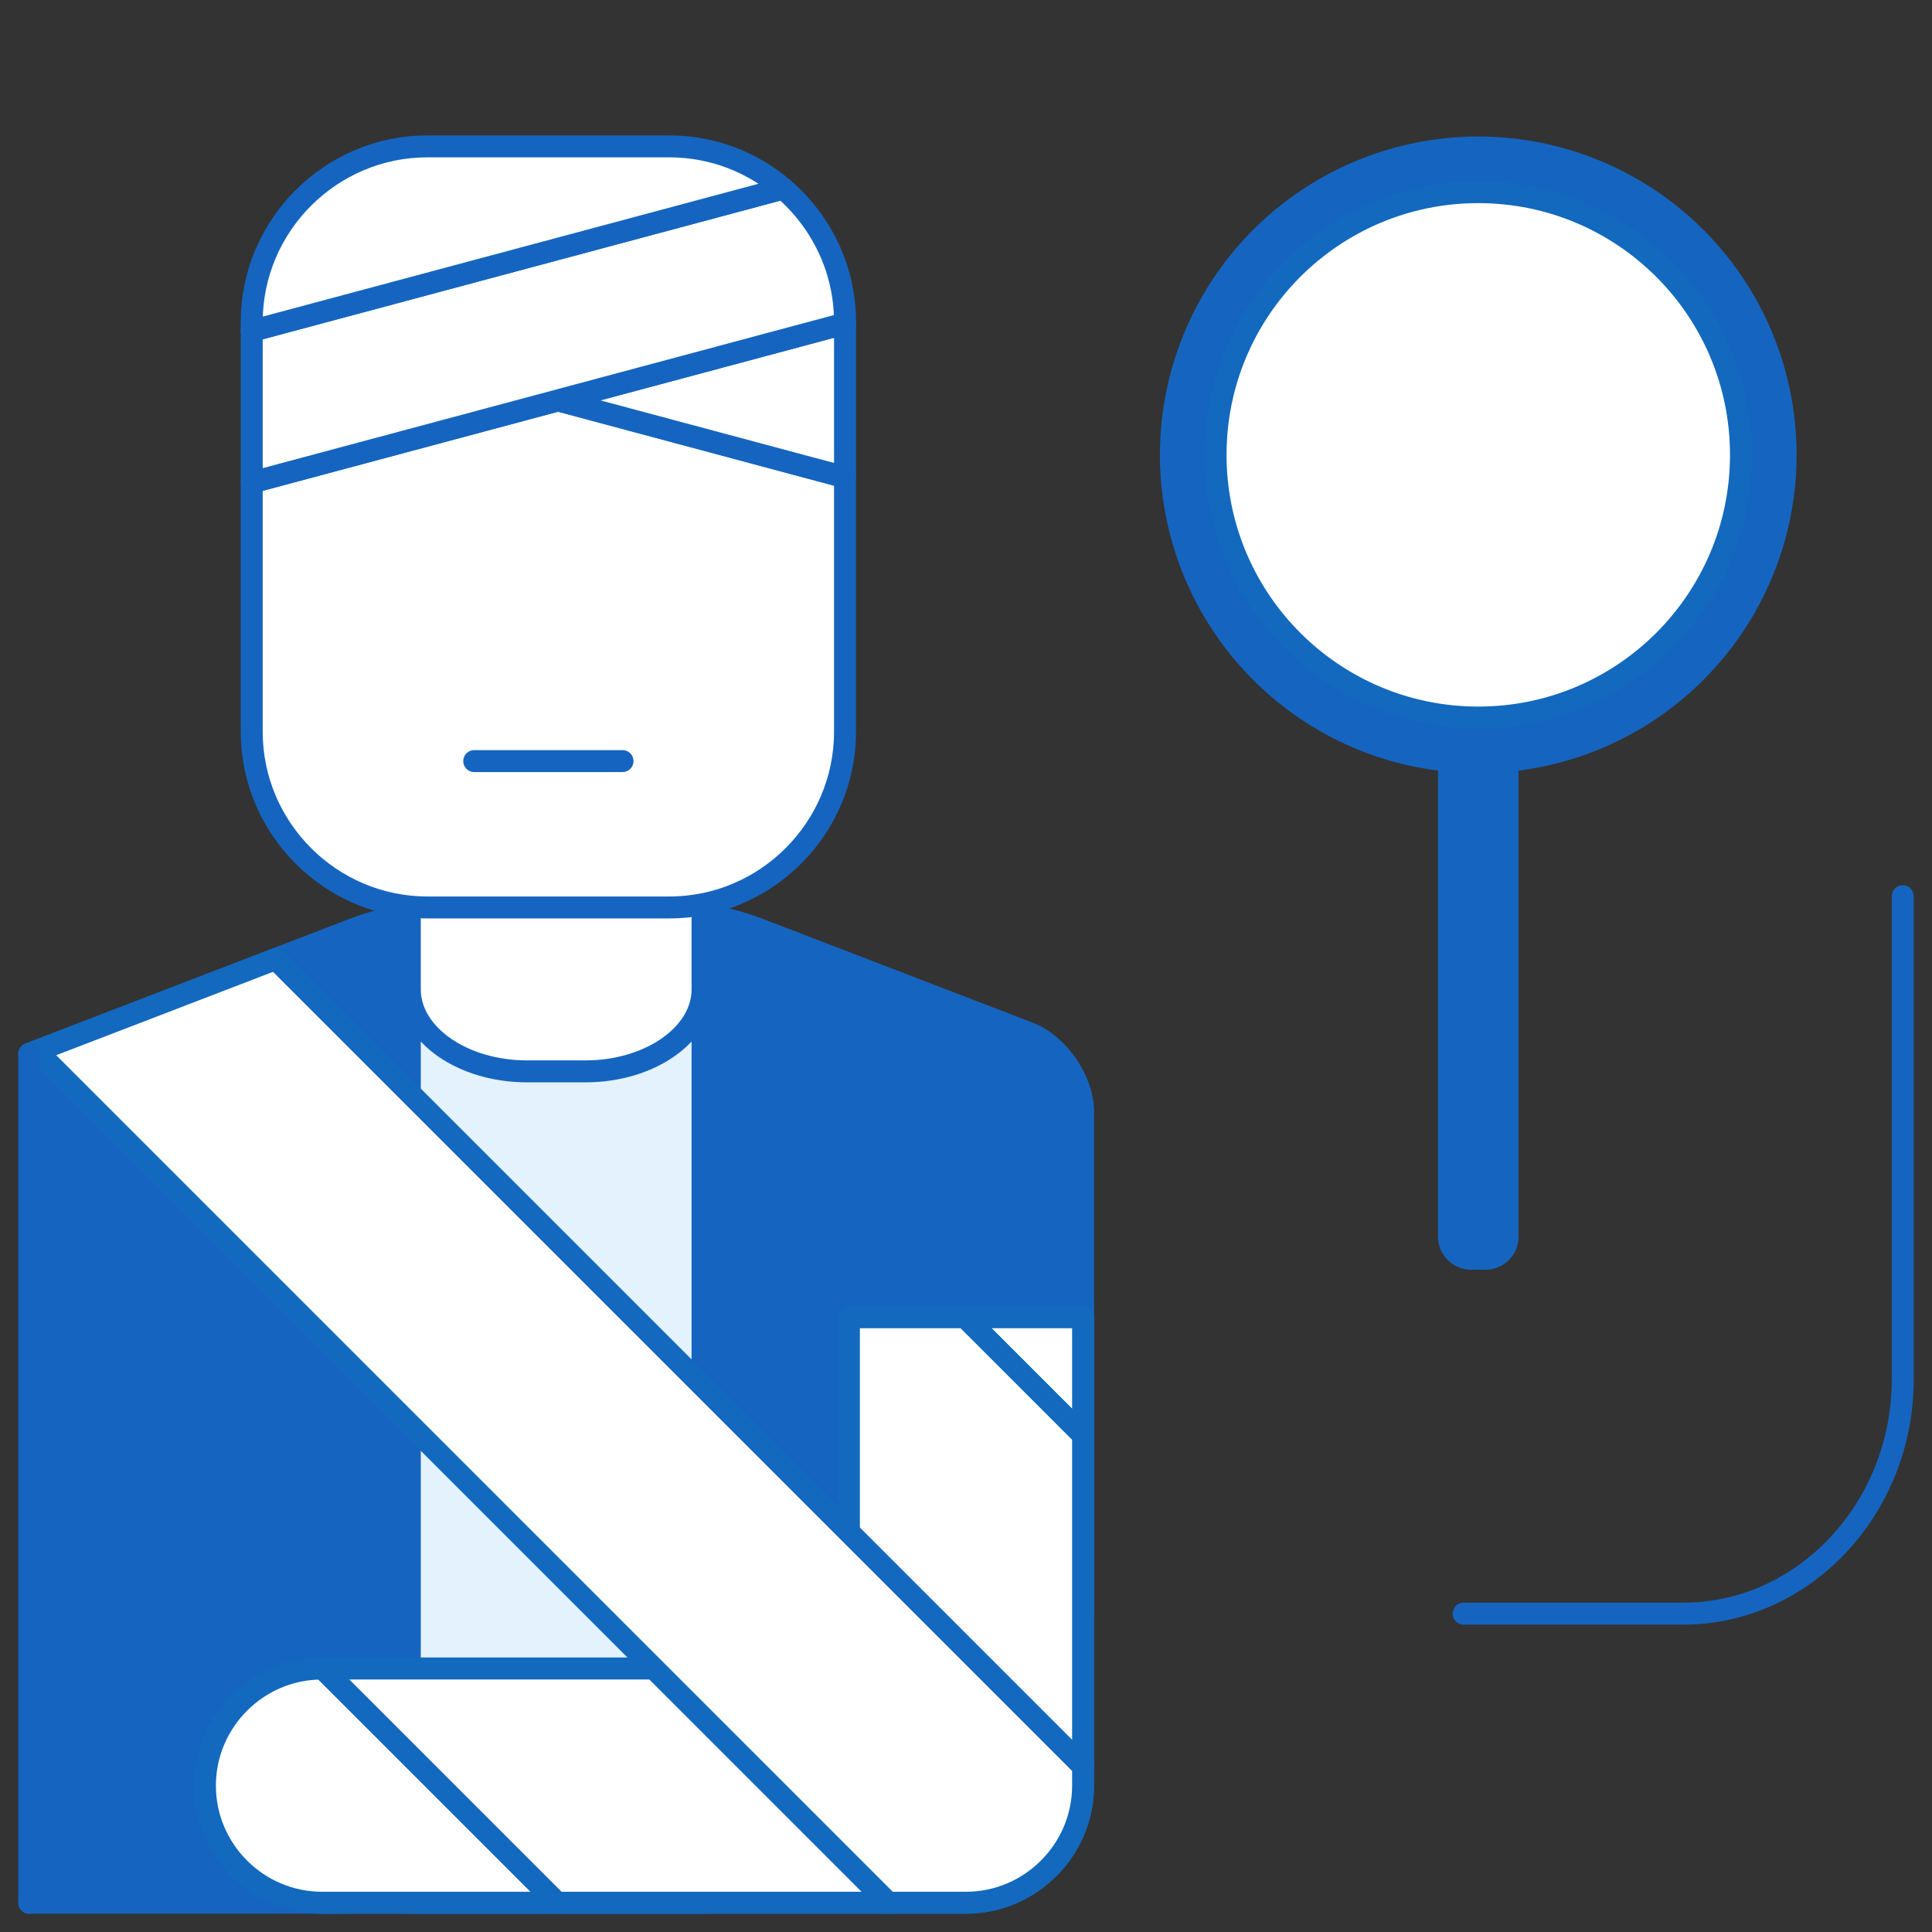 <?xml version="1.0" encoding="utf-8"?>
<!-- Generator: Adobe Illustrator 16.0.4, SVG Export Plug-In . SVG Version: 6.00 Build 0)  -->
<!DOCTYPE svg PUBLIC "-//W3C//DTD SVG 1.1//EN" "http://www.w3.org/Graphics/SVG/1.1/DTD/svg11.dtd">
<svg version="1.1" id="Layer_1" xmlns="http://www.w3.org/2000/svg" xmlns:xlink="http://www.w3.org/1999/xlink" x="0px" y="0px"
	 width="264px" height="264px" viewBox="0 0 264 264" enable-background="new 0 0 264 264" xml:space="preserve">
<rect x="0" y="0" width="264" height="264" fill="#333333" stroke="none"/>
<g id="New_Symbol_13">
	<g>
		<g>
			<path fill="#1565C0" d="M206,169c0,1.65-1.35,3-3,3h-2c-1.65,0-3-1.35-3-3V90c0-1.65,1.35-3,3-3h2c1.65,0,3,1.35,3,3V169z"/>
			<path fill="none" stroke="#1565C0" stroke-width="3" stroke-linecap="round" stroke-linejoin="round" stroke-miterlimit="10" d="
				M206,169c0,1.65-1.35,3-3,3h-2c-1.65,0-3-1.35-3-3V90c0-1.65,1.35-3,3-3h2c1.65,0,3,1.35,3,3V169z"/>
		</g>
		
			<circle fill="#1565C0" stroke="#1565C0" stroke-width="3" stroke-linecap="round" stroke-linejoin="round" stroke-miterlimit="10" cx="202" cy="62.154" r="42"/>
		
			<circle fill="#FFFFFF" stroke="#1269BD" stroke-width="3" stroke-linecap="round" stroke-linejoin="round" stroke-miterlimit="10" cx="202" cy="62.154" r="35.897"/>
	</g>
	<g>
		<path fill="#1565C0" d="M4,260h42.001c4.4,0,11.402-1.177,15.561-2.615l78.878-27.289c4.158-1.438,7.561-6.215,7.561-10.615V152
			c0-4.4-3.36-9.292-7.467-10.872l-37.066-14.256C99.36,125.292,92.4,124,88,124H64c-4.4,0-11.36,1.292-15.467,2.872L4,144"/>
		<path fill="none" stroke="#1565C0" stroke-width="3" stroke-linecap="round" stroke-linejoin="round" stroke-miterlimit="10" d="
			M4,260h42.001c4.4,0,11.402-1.177,15.561-2.615l78.878-27.289c4.158-1.438,7.561-6.215,7.561-10.615V152
			c0-4.4-3.36-9.292-7.467-10.872l-37.066-14.256C99.36,125.292,92.4,124,88,124H64c-4.4,0-11.36,1.292-15.467,2.872L4,144"/>
	</g>
	
		<rect x="56" y="124" fill="#E3F2FD" stroke="#1565C0" stroke-width="3" stroke-linecap="round" stroke-linejoin="round" stroke-miterlimit="10" width="40" height="136"/>
	<g>
		<path fill="#FFFFFF" d="M96,124c0,0,0,5.04,0,11.199s-7.2,11.199-16,11.199h-8c-8.8,0-16-5.04-16-11.199S56,124,56,124"/>
		<path fill="none" stroke="#1565C0" stroke-width="3" stroke-linecap="round" stroke-linejoin="round" stroke-miterlimit="10" d="
			M96,124c0,0,0,5.04,0,11.199s-7.2,11.199-16,11.199h-8c-8.8,0-16-5.04-16-11.199S56,124,56,124"/>
	</g>
	<g>
		
			<polygon fill="#FFFFFF" stroke="#1565C0" stroke-width="3" stroke-linecap="round" stroke-linejoin="round" stroke-miterlimit="10" points="
			34.398,45.219 58.048,38.881 34.398,45.218 		"/>
		
			<rect x="75.712" y="29.881" transform="matrix(-0.966 0.259 -0.259 -0.966 187.88 35.032)" fill="#FFFFFF" stroke="#1565C0" stroke-width="3" stroke-linecap="round" stroke-linejoin="round" stroke-miterlimit="10" width="31.845" height="0.001"/>
		
			<polygon fill="#FFFFFF" stroke="#1565C0" stroke-width="3" stroke-linecap="round" stroke-linejoin="round" stroke-miterlimit="10" points="
			115.468,44.51 115.468,44.201 114.892,44.355 		"/>
		
			<path fill="#FFFFFF" stroke="#1565C0" stroke-width="3" stroke-linecap="round" stroke-linejoin="round" stroke-miterlimit="10" d="
			M34.398,65.924V100c0,13.2,10.8,24,24,24h33.069c13.2,0,24-10.8,24-24V65.216L76.254,54.709L34.398,65.924z"/>
		
			<polygon fill="#FFFFFF" stroke="#1565C0" stroke-width="3" stroke-linecap="round" stroke-linejoin="round" stroke-miterlimit="10" points="
			76.253,34.003 58.048,38.881 76.254,34.003 		"/>
		
			<polygon fill="#FFFFFF" stroke="#1565C0" stroke-width="3" stroke-linecap="round" stroke-linejoin="round" stroke-miterlimit="10" points="
			114.892,44.355 76.254,54.709 115.468,65.216 115.468,44.51 		"/>
		
			<path fill="#FFFFFF" stroke="#1565C0" stroke-width="3" stroke-linecap="round" stroke-linejoin="round" stroke-miterlimit="10" d="
			M107.015,25.762l-30.76,8.241l-18.206,4.878l-23.65,6.338v20.705l41.856-11.215l38.637-10.354l0.576-0.154V44
			C115.468,36.719,112.177,30.172,107.015,25.762z"/>
		
			<path fill="#FFFFFF" stroke="#1565C0" stroke-width="3" stroke-linecap="round" stroke-linejoin="round" stroke-miterlimit="10" d="
			M91.468,20H58.398c-13.2,0-24,10.8-24,24v1.218l23.65-6.337l18.205-4.878l30.761-8.242C102.818,22.176,97.386,20,91.468,20z"/>
	</g>
	
		<line fill="none" stroke="#1565C0" stroke-width="3" stroke-linecap="round" stroke-linejoin="round" stroke-miterlimit="10" x1="85.066" y1="104" x2="64.8" y2="104"/>
	<g>
		<g>
			
				<path fill="#FFFFFF" stroke="#1269BD" stroke-width="3" stroke-linecap="round" stroke-linejoin="round" stroke-miterlimit="10" d="
				M132,180h-16v48H44c-8.8,0-16,7.2-16,16s7.2,16,16,16h72h16c8.8,0,16-7.2,16-16v-40v-8v-16H132z"/>
		</g>
		<g>
			
				<path fill="#FFFFFF" stroke="#1269BD" stroke-width="3" stroke-linecap="round" stroke-linejoin="round" stroke-miterlimit="10" d="
				M44,228c-8.8,0-16,7.2-16,16s7.2,16,16,16h32.118l-32-32H44z"/>
			
				<polygon fill="#FFFFFF" stroke="#1269BD" stroke-width="3" stroke-linecap="round" stroke-linejoin="round" stroke-miterlimit="10" points="
				148,196 148,180 132,180 131.88,180 148,196.12 			"/>
			
				<polygon fill="#FFFFFF" stroke="#1269BD" stroke-width="3" stroke-linecap="round" stroke-linejoin="round" stroke-miterlimit="10" points="
				116,209.374 148,241.374 148,204 148,196.12 131.88,180 116,180 			"/>
			
				<rect x="109.373" y="225.374" transform="matrix(-0.707 -0.707 0.707 -0.707 65.975 478.076)" fill="#FFFFFF" stroke="#1269BD" stroke-width="3" stroke-linecap="round" stroke-linejoin="round" stroke-miterlimit="10" width="45.255" height="0"/>
			
				<polygon fill="#FFFFFF" stroke="#1269BD" stroke-width="3" stroke-linecap="round" stroke-linejoin="round" stroke-miterlimit="10" points="
				121.372,260 89.372,228 44.118,228 76.118,260 116,260 			"/>
			
				<rect x="82.745" y="244" transform="matrix(-0.707 -0.707 0.707 -0.707 7.347 491.043)" fill="#FFFFFF" stroke="#1269BD" stroke-width="3" stroke-linecap="round" stroke-linejoin="round" stroke-miterlimit="10" width="45.255" height="0"/>
		</g>
		<g>
			
				<path fill="#FFFFFF" stroke="#1269BD" stroke-width="3" stroke-linecap="round" stroke-linejoin="round" stroke-miterlimit="10" d="
				M121.372,260H132c8.8,0,16-7.2,16-16v-2.626l-32-32l-78.325-78.325l-32.684,12.57L89.372,228L121.372,260z"/>
		</g>
	</g>
	
		<line fill="none" stroke="#1565C0" stroke-width="3" stroke-linecap="round" stroke-linejoin="round" stroke-miterlimit="10" x1="4" y1="144" x2="4" y2="260"/>
</g>
<g>
	<path fill="none" stroke="#1565C0" stroke-width="3" stroke-linecap="round" stroke-linejoin="round" stroke-miterlimit="10" d="
		M200,220.5c0,0,13.5,0,30,0s30-14.4,30-32v-66.04"/>
</g>
</svg>
